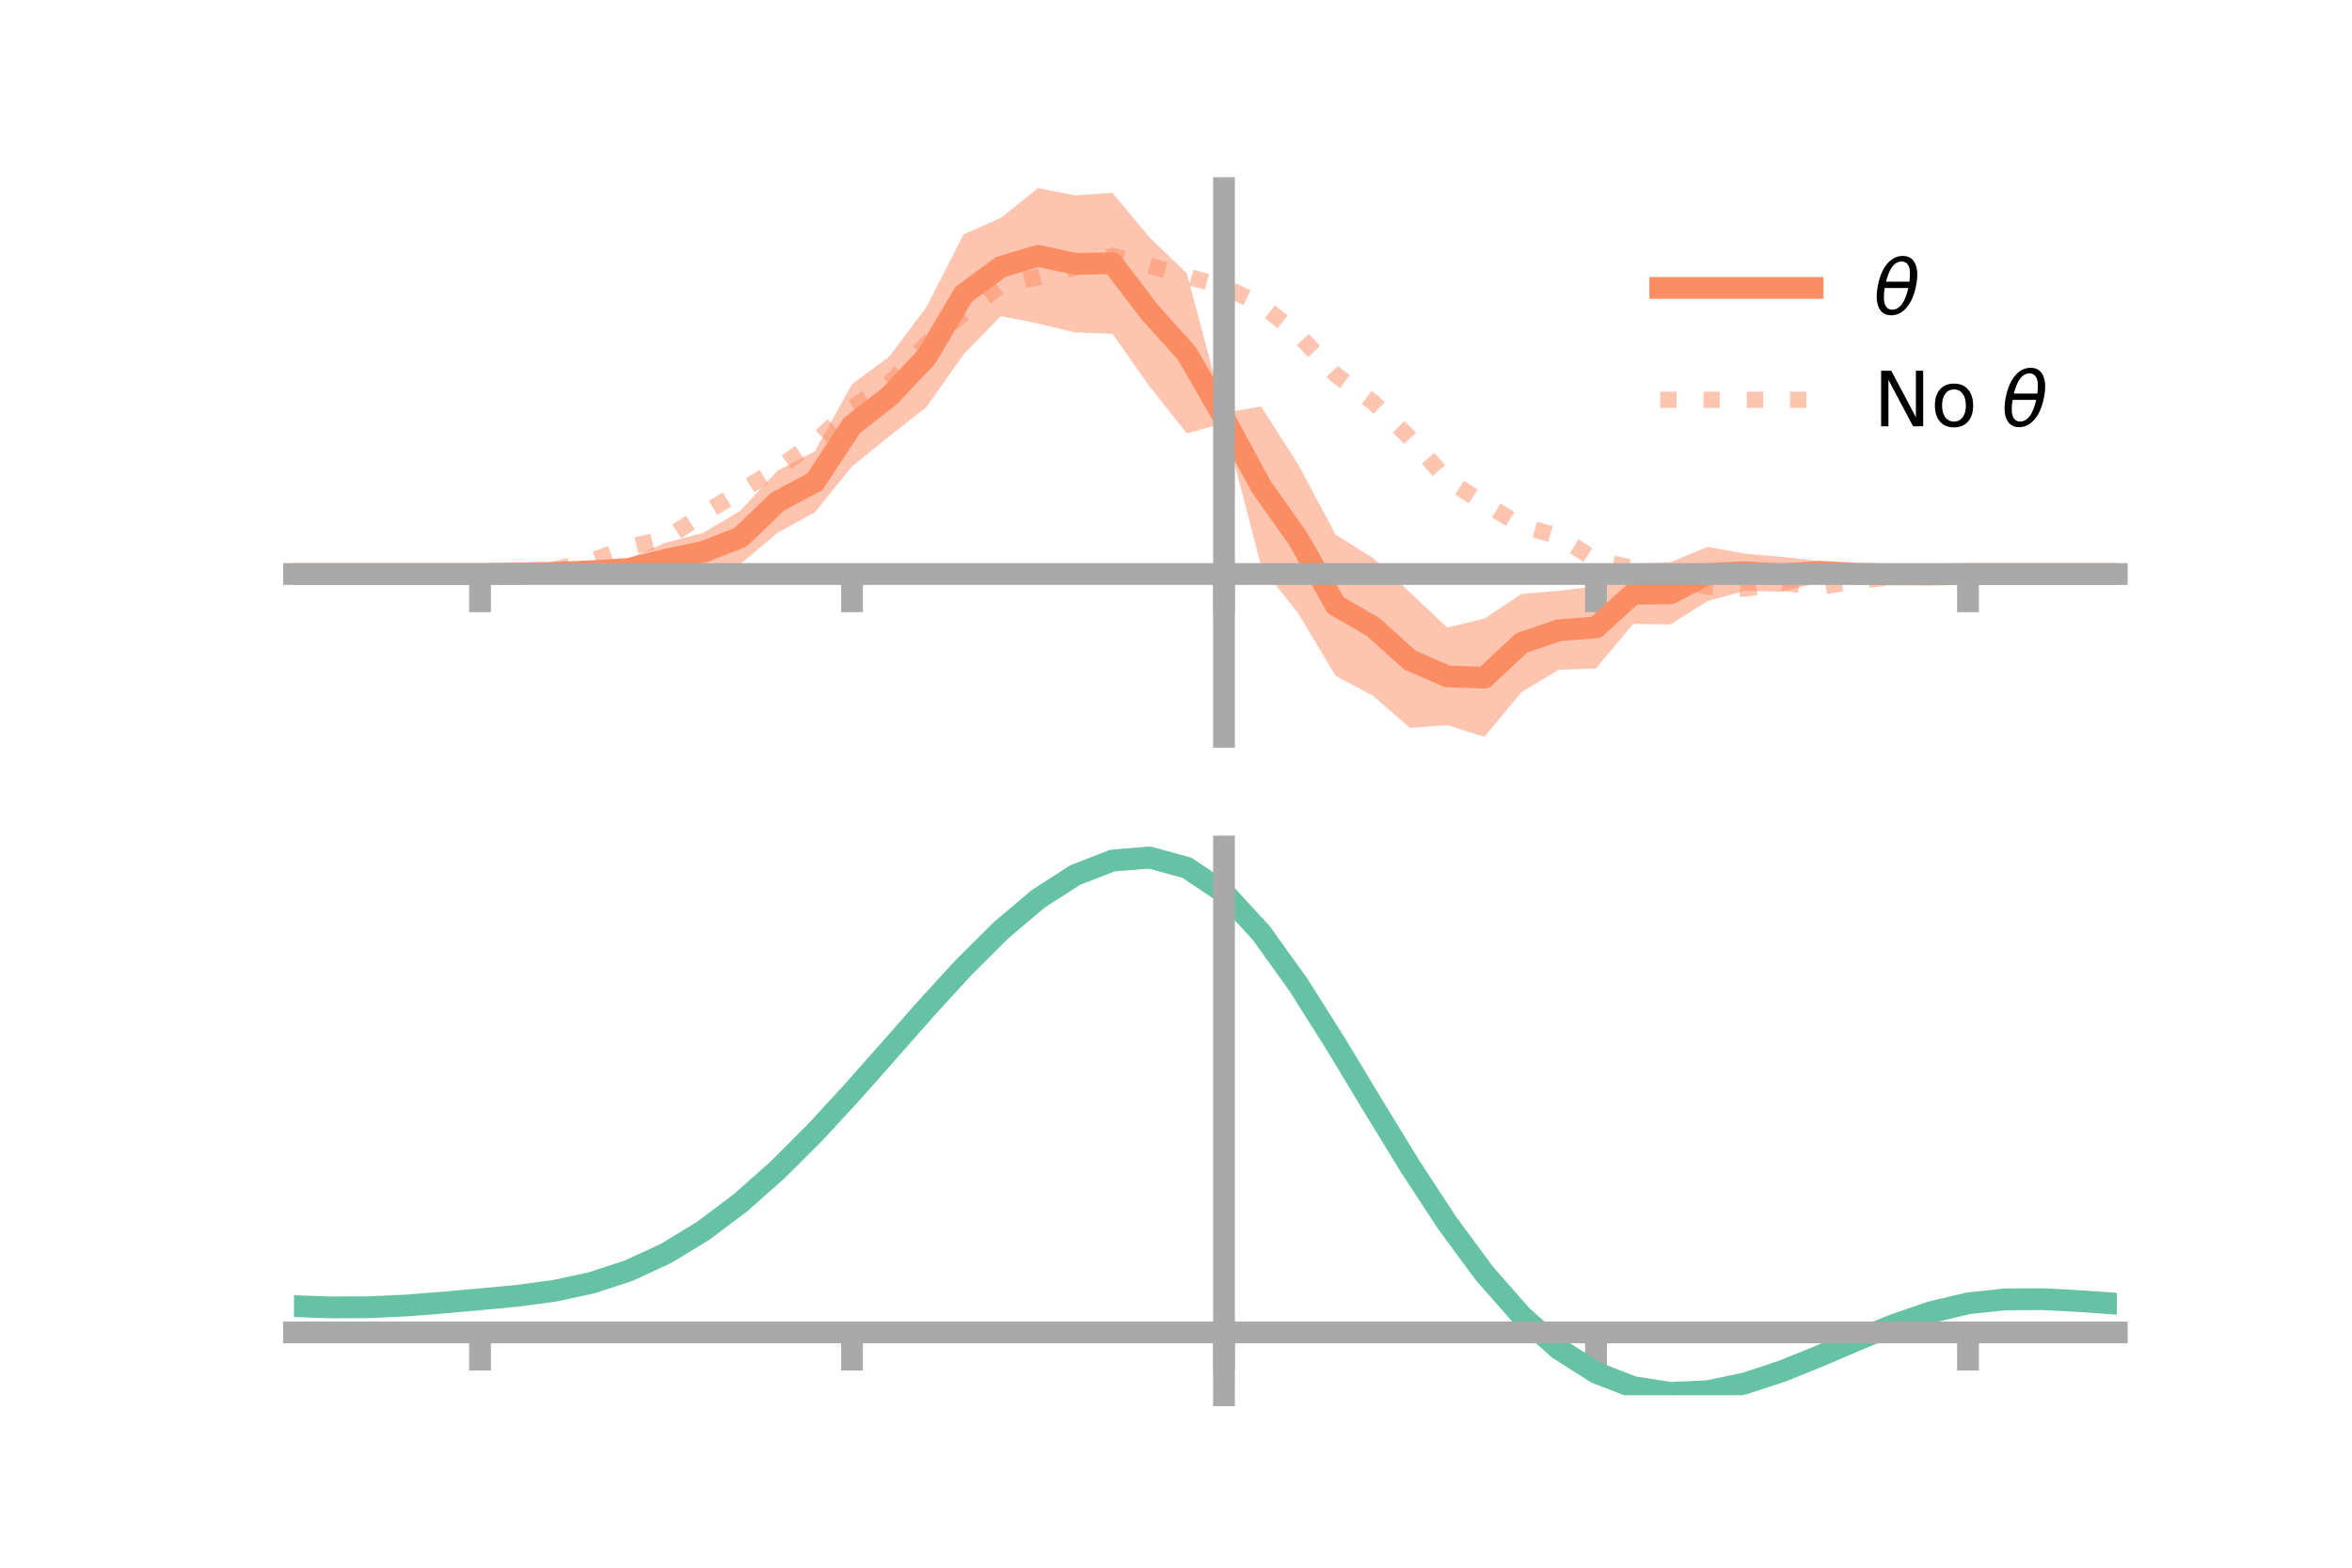 <?xml version="1.0" encoding="utf-8" standalone="no"?>
<!DOCTYPE svg PUBLIC "-//W3C//DTD SVG 1.1//EN"
  "http://www.w3.org/Graphics/SVG/1.1/DTD/svg11.dtd">
<!-- Created with matplotlib (https://matplotlib.org/) -->
<svg height="144pt" version="1.1" viewBox="0 0 216 144" width="216pt" xmlns="http://www.w3.org/2000/svg" xmlns:xlink="http://www.w3.org/1999/xlink">
 <defs>
  <style type="text/css">*{stroke-linecap:butt;stroke-linejoin:round;}</style>
 </defs>
 <g id="figure_1">
  <g id="patch_1">
   <path d="M 0 144 
L 216 144 
L 216 0 
L 0 0 
z
" style="fill:none;"/>
  </g>
  <g id="axes_1">
   <g id="patch_2">
    <path d="M 27 67.68 
L 194.4 67.68 
L 194.4 17.28 
L 27 17.28 
z
" style="fill:none;"/>
   </g>
   <g id="PolyCollection_1">
    <path clip-path="url(#p1055bf4c1b)" d="M 27 52.727 
L 27 52.727 
L 30.416 52.727 
L 33.833 52.727 
L 37.249 52.727 
L 40.665 52.727 
L 44.082 52.727 
L 47.498 52.566 
L 50.914 52.287 
L 54.331 51.955 
L 57.747 51.267 
L 61.163 49.84 
L 64.58 48.947 
L 67.996 46.904 
L 71.412 43.224 
L 74.829 41.457 
L 78.245 35.291 
L 81.661 32.754 
L 85.078 28.208 
L 88.494 21.528 
L 91.91 20.009 
L 95.327 17.28 
L 98.743 17.944 
L 102.159 17.701 
L 105.576 21.811 
L 108.992 25.105 
L 112.408 37.92 
L 115.824 37.343 
L 119.241 42.688 
L 122.657 49.106 
L 126.073 51.237 
L 129.49 54.412 
L 132.906 57.644 
L 136.322 56.82 
L 139.739 54.552 
L 143.155 54.263 
L 146.571 53.862 
L 149.988 51.773 
L 153.404 51.644 
L 156.82 50.235 
L 160.237 50.85 
L 163.653 51.15 
L 167.069 51.535 
L 170.486 52.181 
L 173.902 52.435 
L 177.318 52.658 
L 180.735 52.727 
L 184.151 52.727 
L 187.567 52.727 
L 190.984 52.727 
L 194.4 52.727 
L 194.4 52.727 
L 194.4 52.727 
L 190.984 52.727 
L 187.567 52.727 
L 184.151 52.727 
L 180.735 52.728 
L 177.318 52.88 
L 173.902 53.084 
L 170.486 53.224 
L 167.069 53.51 
L 163.653 54.357 
L 160.237 54.274 
L 156.82 55.207 
L 153.404 57.363 
L 149.988 57.306 
L 146.571 61.403 
L 143.155 61.522 
L 139.739 63.564 
L 136.322 67.68 
L 132.906 66.614 
L 129.49 66.862 
L 126.073 63.898 
L 122.657 62.087 
L 119.241 56.371 
L 115.824 52.04 
L 112.408 38.852 
L 108.992 39.814 
L 105.576 35.499 
L 102.159 30.662 
L 98.743 30.535 
L 95.327 29.722 
L 91.91 29.035 
L 88.494 32.554 
L 85.078 37.398 
L 81.661 40.081 
L 78.245 42.847 
L 74.829 47.067 
L 71.412 48.939 
L 67.996 51.815 
L 64.58 52.449 
L 61.163 52.985 
L 57.747 53.253 
L 54.331 52.986 
L 50.914 52.944 
L 47.498 52.788 
L 44.082 52.728 
L 40.665 52.727 
L 37.249 52.727 
L 33.833 52.727 
L 30.416 52.727 
L 27 52.727 
z
" style="fill:#fc8d62;fill-opacity:0.5;"/>
   </g>
   <g id="matplotlib.axis_1">
    <g id="xtick_1">
     <g id="line2d_1">
      <defs>
       <path d="M 0 0 
L 0 3.5 
" id="m86d258ce50" style="stroke:#a9a9a9;stroke-width:2;"/>
      </defs>
      <g>
       <use style="fill:#a9a9a9;stroke:#a9a9a9;stroke-width:2;" x="44.082" xlink:href="#m86d258ce50" y="52.727"/>
      </g>
     </g>
    </g>
    <g id="xtick_2">
     <g id="line2d_2">
      <g>
       <use style="fill:#a9a9a9;stroke:#a9a9a9;stroke-width:2;" x="78.245" xlink:href="#m86d258ce50" y="52.727"/>
      </g>
     </g>
    </g>
    <g id="xtick_3">
     <g id="line2d_3">
      <g>
       <use style="fill:#a9a9a9;stroke:#a9a9a9;stroke-width:2;" x="112.408" xlink:href="#m86d258ce50" y="52.727"/>
      </g>
     </g>
    </g>
    <g id="xtick_4">
     <g id="line2d_4">
      <g>
       <use style="fill:#a9a9a9;stroke:#a9a9a9;stroke-width:2;" x="146.571" xlink:href="#m86d258ce50" y="52.727"/>
      </g>
     </g>
    </g>
    <g id="xtick_5">
     <g id="line2d_5">
      <g>
       <use style="fill:#a9a9a9;stroke:#a9a9a9;stroke-width:2;" x="180.735" xlink:href="#m86d258ce50" y="52.727"/>
      </g>
     </g>
    </g>
   </g>
   <g id="matplotlib.axis_2"/>
   <g id="line2d_6">
    <path clip-path="url(#p1055bf4c1b)" d="M 27 52.727 
L 30.416 52.727 
L 33.833 52.727 
L 37.249 52.727 
L 40.665 52.727 
L 44.082 52.727 
L 47.498 52.677 
L 50.914 52.616 
L 54.331 52.471 
L 57.747 52.26 
L 61.163 51.412 
L 64.58 50.698 
L 67.996 49.36 
L 71.412 46.082 
L 74.829 44.262 
L 78.245 39.069 
L 81.661 36.418 
L 85.078 32.803 
L 88.494 27.041 
L 91.91 24.522 
L 95.327 23.501 
L 98.743 24.24 
L 102.159 24.181 
L 105.576 28.655 
L 108.992 32.46 
L 112.408 38.386 
L 115.824 44.691 
L 119.241 49.53 
L 122.657 55.597 
L 126.073 57.567 
L 129.49 60.637 
L 132.906 62.129 
L 136.322 62.25 
L 139.739 59.058 
L 143.155 57.892 
L 146.571 57.632 
L 149.988 54.539 
L 153.404 54.503 
L 156.82 52.721 
L 160.237 52.562 
L 163.653 52.754 
L 167.069 52.522 
L 170.486 52.703 
L 173.902 52.759 
L 177.318 52.769 
L 180.735 52.728 
L 184.151 52.727 
L 187.567 52.727 
L 190.984 52.727 
L 194.4 52.727 
" style="fill:none;stroke:#fc8d62;stroke-linecap:square;stroke-width:2;"/>
   </g>
   <g id="line2d_7">
    <path clip-path="url(#p1055bf4c1b)" d="M 27 52.727 
L 30.416 52.727 
L 33.833 52.727 
L 37.249 52.727 
L 40.665 52.727 
L 44.082 52.727 
L 47.498 52.644 
L 50.914 52.309 
L 54.331 51.527 
L 57.747 50.245 
L 61.163 49.477 
L 64.58 47.209 
L 67.996 45.133 
L 71.412 43.024 
L 74.829 40.622 
L 78.245 37.439 
L 81.661 35.265 
L 85.078 31.588 
L 88.494 28.795 
L 91.91 26.21 
L 95.327 25.457 
L 98.743 24.582 
L 102.159 23.501 
L 105.576 24.406 
L 108.992 25.389 
L 112.408 26.327 
L 115.824 27.982 
L 119.241 30.741 
L 122.657 34.414 
L 126.073 36.922 
L 129.49 40.233 
L 132.906 44.067 
L 136.322 46.258 
L 139.739 48.284 
L 143.155 49.271 
L 146.571 51.457 
L 149.988 52.168 
L 153.404 53.167 
L 156.82 53.885 
L 160.237 54.078 
L 163.653 53.517 
L 167.069 53.905 
L 170.486 53.376 
L 173.902 52.984 
L 177.318 52.79 
L 180.735 52.728 
L 184.151 52.727 
L 187.567 52.727 
L 190.984 52.727 
L 194.4 52.727 
" style="fill:none;stroke:#fc8d62;stroke-dasharray:1.5,2.475;stroke-dashoffset:0;stroke-opacity:0.5;stroke-width:1.5;"/>
   </g>
   <g id="patch_3">
    <path d="M 112.408 67.68 
L 112.408 17.28 
" style="fill:none;stroke:#a9a9a9;stroke-linecap:square;stroke-linejoin:miter;stroke-width:2;"/>
   </g>
   <g id="patch_4">
    <path d="M 194.4 67.68 
L 194.4 17.28 
" style="fill:none;"/>
   </g>
   <g id="patch_5">
    <path d="M 27 52.727 
L 194.4 52.727 
" style="fill:none;stroke:#a9a9a9;stroke-linecap:square;stroke-linejoin:miter;stroke-width:2;"/>
   </g>
   <g id="patch_6">
    <path d="M 27 17.28 
L 194.4 17.28 
" style="fill:none;"/>
   </g>
   <g id="legend_1">
    <g id="line2d_8">
     <path d="M 152.47 26.449 
L 166.47 26.449 
" style="fill:none;stroke:#fc8d62;stroke-linecap:square;stroke-width:2;"/>
    </g>
    <g id="line2d_9"/>
    <g id="text_1">
     <!-- $\theta$ -->
     <g transform="translate(172.07 28.899)scale(0.07 -0.07)">
      <defs>
       <path d="M 45.516 34.672 
L 14.453 34.672 
Q 12.359 20.062 14.5 13.875 
Q 17.188 6.25 24.469 6.25 
Q 31.781 6.25 37.359 13.922 
Q 42.234 20.656 45.516 34.672 
z
M 47.016 42.969 
Q 48.344 56.844 46.625 61.719 
Q 43.953 69.438 36.766 69.438 
Q 29.297 69.438 23.828 61.812 
Q 19.531 55.672 16.156 42.969 
z
M 38.188 76.766 
Q 49.906 76.766 54.594 66.406 
Q 59.281 56.109 55.719 37.844 
Q 52.203 19.625 43.453 9.281 
Q 34.766 -1.125 23.047 -1.125 
Q 11.281 -1.125 6.641 9.281 
Q 2 19.625 5.516 37.844 
Q 9.078 56.109 17.719 66.406 
Q 26.422 76.766 38.188 76.766 
z
" id="DejaVuSans-Oblique-952"/>
      </defs>
      <use transform="translate(0 0.234)" xlink:href="#DejaVuSans-Oblique-952"/>
     </g>
    </g>
    <g id="line2d_10">
     <path d="M 152.47 36.724 
L 166.47 36.724 
" style="fill:none;stroke:#fc8d62;stroke-dasharray:1.5,2.475;stroke-dashoffset:0;stroke-opacity:0.5;stroke-width:1.5;"/>
    </g>
    <g id="line2d_11"/>
    <g id="text_2">
     <!-- No $\theta$ -->
     <g transform="translate(172.07 39.174)scale(0.07 -0.07)">
      <defs>
       <path d="M 9.812 72.906 
L 23.094 72.906 
L 55.422 11.922 
L 55.422 72.906 
L 64.984 72.906 
L 64.984 0 
L 51.703 0 
L 19.391 60.984 
L 19.391 0 
L 9.812 0 
z
" id="DejaVuSans-78"/>
       <path d="M 30.609 48.391 
Q 23.391 48.391 19.188 42.75 
Q 14.984 37.109 14.984 27.297 
Q 14.984 17.484 19.156 11.844 
Q 23.344 6.203 30.609 6.203 
Q 37.797 6.203 41.984 11.859 
Q 46.188 17.531 46.188 27.297 
Q 46.188 37.016 41.984 42.703 
Q 37.797 48.391 30.609 48.391 
z
M 30.609 56 
Q 42.328 56 49.016 48.375 
Q 55.719 40.766 55.719 27.297 
Q 55.719 13.875 49.016 6.219 
Q 42.328 -1.422 30.609 -1.422 
Q 18.844 -1.422 12.172 6.219 
Q 5.516 13.875 5.516 27.297 
Q 5.516 40.766 12.172 48.375 
Q 18.844 56 30.609 56 
z
" id="DejaVuSans-111"/>
       <path id="DejaVuSans-32"/>
      </defs>
      <use transform="translate(0 0.234)" xlink:href="#DejaVuSans-78"/>
      <use transform="translate(74.805 0.234)" xlink:href="#DejaVuSans-111"/>
      <use transform="translate(135.986 0.234)" xlink:href="#DejaVuSans-32"/>
      <use transform="translate(167.773 0.234)" xlink:href="#DejaVuSans-Oblique-952"/>
     </g>
    </g>
   </g>
  </g>
  <g id="axes_2">
   <g id="patch_7">
    <path d="M 27 128.16 
L 194.4 128.16 
L 194.4 77.76 
L 27 77.76 
z
" style="fill:none;"/>
   </g>
   <g id="PolyCollection_2">
    <path clip-path="url(#p0f9288b261)" d="M 27 120.022 
L 27 119.929 
L 30.416 120.054 
L 33.833 120.035 
L 37.249 119.87 
L 40.665 119.594 
L 44.082 119.272 
L 47.498 118.941 
L 50.914 118.476 
L 54.331 117.731 
L 57.747 116.592 
L 61.163 114.984 
L 64.58 112.865 
L 67.996 110.236 
L 71.412 107.136 
L 74.829 103.636 
L 78.245 99.841 
L 81.661 95.881 
L 85.078 91.907 
L 88.494 88.088 
L 91.91 84.606 
L 95.327 81.647 
L 98.743 79.399 
L 102.159 78.045 
L 105.576 77.76 
L 108.992 78.709 
L 112.408 81.035 
L 115.824 84.801 
L 119.241 89.642 
L 122.657 95.14 
L 126.073 100.903 
L 129.49 106.585 
L 132.906 111.897 
L 136.322 116.611 
L 139.739 120.566 
L 143.155 123.662 
L 146.571 125.863 
L 149.988 127.196 
L 153.404 127.732 
L 156.82 127.582 
L 160.237 126.88 
L 163.653 125.773 
L 167.069 124.421 
L 170.486 122.98 
L 173.902 121.605 
L 177.318 120.442 
L 180.735 119.633 
L 184.151 119.271 
L 187.567 119.255 
L 190.984 119.441 
L 194.4 119.7 
L 194.4 119.816 
L 194.4 119.816 
L 190.984 119.58 
L 187.567 119.412 
L 184.151 119.438 
L 180.735 119.804 
L 177.318 120.623 
L 173.902 121.815 
L 170.486 123.236 
L 167.069 124.729 
L 163.653 126.13 
L 160.237 127.274 
L 156.82 128 
L 153.404 128.16 
L 149.988 127.629 
L 146.571 126.314 
L 143.155 124.159 
L 139.739 121.153 
L 136.322 117.33 
L 132.906 112.781 
L 129.49 107.655 
L 126.073 102.167 
L 122.657 96.596 
L 119.241 91.275 
L 115.824 86.588 
L 112.408 82.941 
L 108.992 80.694 
L 105.576 79.78 
L 102.159 80.054 
L 98.743 81.354 
L 95.327 83.507 
L 91.91 86.335 
L 88.494 89.658 
L 85.078 93.296 
L 81.661 97.078 
L 78.245 100.844 
L 74.829 104.452 
L 71.412 107.78 
L 67.996 110.734 
L 64.58 113.246 
L 61.163 115.281 
L 57.747 116.836 
L 54.331 117.941 
L 50.914 118.664 
L 47.498 119.11 
L 44.082 119.421 
L 40.665 119.719 
L 37.249 119.97 
L 33.833 120.116 
L 30.416 120.133 
L 27 120.022 
z
" style="fill:#66c2a5;fill-opacity:0.5;"/>
   </g>
   <g id="matplotlib.axis_3">
    <g id="xtick_6">
     <g id="line2d_12">
      <g>
       <use style="fill:#a9a9a9;stroke:#a9a9a9;stroke-width:2;" x="44.082" xlink:href="#m86d258ce50" y="122.389"/>
      </g>
     </g>
    </g>
    <g id="xtick_7">
     <g id="line2d_13">
      <g>
       <use style="fill:#a9a9a9;stroke:#a9a9a9;stroke-width:2;" x="78.245" xlink:href="#m86d258ce50" y="122.389"/>
      </g>
     </g>
    </g>
    <g id="xtick_8">
     <g id="line2d_14">
      <g>
       <use style="fill:#a9a9a9;stroke:#a9a9a9;stroke-width:2;" x="112.408" xlink:href="#m86d258ce50" y="122.389"/>
      </g>
     </g>
    </g>
    <g id="xtick_9">
     <g id="line2d_15">
      <g>
       <use style="fill:#a9a9a9;stroke:#a9a9a9;stroke-width:2;" x="146.571" xlink:href="#m86d258ce50" y="122.389"/>
      </g>
     </g>
    </g>
    <g id="xtick_10">
     <g id="line2d_16">
      <g>
       <use style="fill:#a9a9a9;stroke:#a9a9a9;stroke-width:2;" x="180.735" xlink:href="#m86d258ce50" y="122.389"/>
      </g>
     </g>
    </g>
   </g>
   <g id="matplotlib.axis_4"/>
   <g id="line2d_17">
    <path clip-path="url(#p0f9288b261)" d="M 27 119.976 
L 30.416 120.093 
L 33.833 120.076 
L 37.249 119.92 
L 40.665 119.657 
L 44.082 119.346 
L 47.498 119.026 
L 50.914 118.57 
L 54.331 117.836 
L 57.747 116.714 
L 61.163 115.133 
L 64.58 113.056 
L 67.996 110.485 
L 71.412 107.458 
L 74.829 104.044 
L 78.245 100.343 
L 81.661 96.48 
L 85.078 92.602 
L 88.494 88.873 
L 91.91 85.471 
L 95.327 82.577 
L 98.743 80.376 
L 102.159 79.049 
L 105.576 78.77 
L 108.992 79.702 
L 112.408 81.988 
L 115.824 85.695 
L 119.241 90.459 
L 122.657 95.868 
L 126.073 101.535 
L 129.49 107.12 
L 132.906 112.339 
L 136.322 116.971 
L 139.739 120.859 
L 143.155 123.91 
L 146.571 126.088 
L 149.988 127.412 
L 153.404 127.946 
L 156.82 127.791 
L 160.237 127.077 
L 163.653 125.952 
L 167.069 124.575 
L 170.486 123.108 
L 173.902 121.71 
L 177.318 120.533 
L 180.735 119.719 
L 184.151 119.354 
L 187.567 119.334 
L 190.984 119.511 
L 194.4 119.758 
" style="fill:none;stroke:#66c2a5;stroke-linecap:square;stroke-width:2;"/>
   </g>
   <g id="patch_8">
    <path d="M 112.408 128.16 
L 112.408 77.76 
" style="fill:none;stroke:#a9a9a9;stroke-linecap:square;stroke-linejoin:miter;stroke-width:2;"/>
   </g>
   <g id="patch_9">
    <path d="M 194.4 128.16 
L 194.4 77.76 
" style="fill:none;"/>
   </g>
   <g id="patch_10">
    <path d="M 27 122.389 
L 194.4 122.389 
" style="fill:none;stroke:#a9a9a9;stroke-linecap:square;stroke-linejoin:miter;stroke-width:2;"/>
   </g>
   <g id="patch_11">
    <path d="M 27 77.76 
L 194.4 77.76 
" style="fill:none;"/>
   </g>
  </g>
 </g>
 <defs>
  <clipPath id="p1055bf4c1b">
   <rect height="50.4" width="167.4" x="27" y="17.28"/>
  </clipPath>
  <clipPath id="p0f9288b261">
   <rect height="50.4" width="167.4" x="27" y="77.76"/>
  </clipPath>
 </defs>
</svg>
